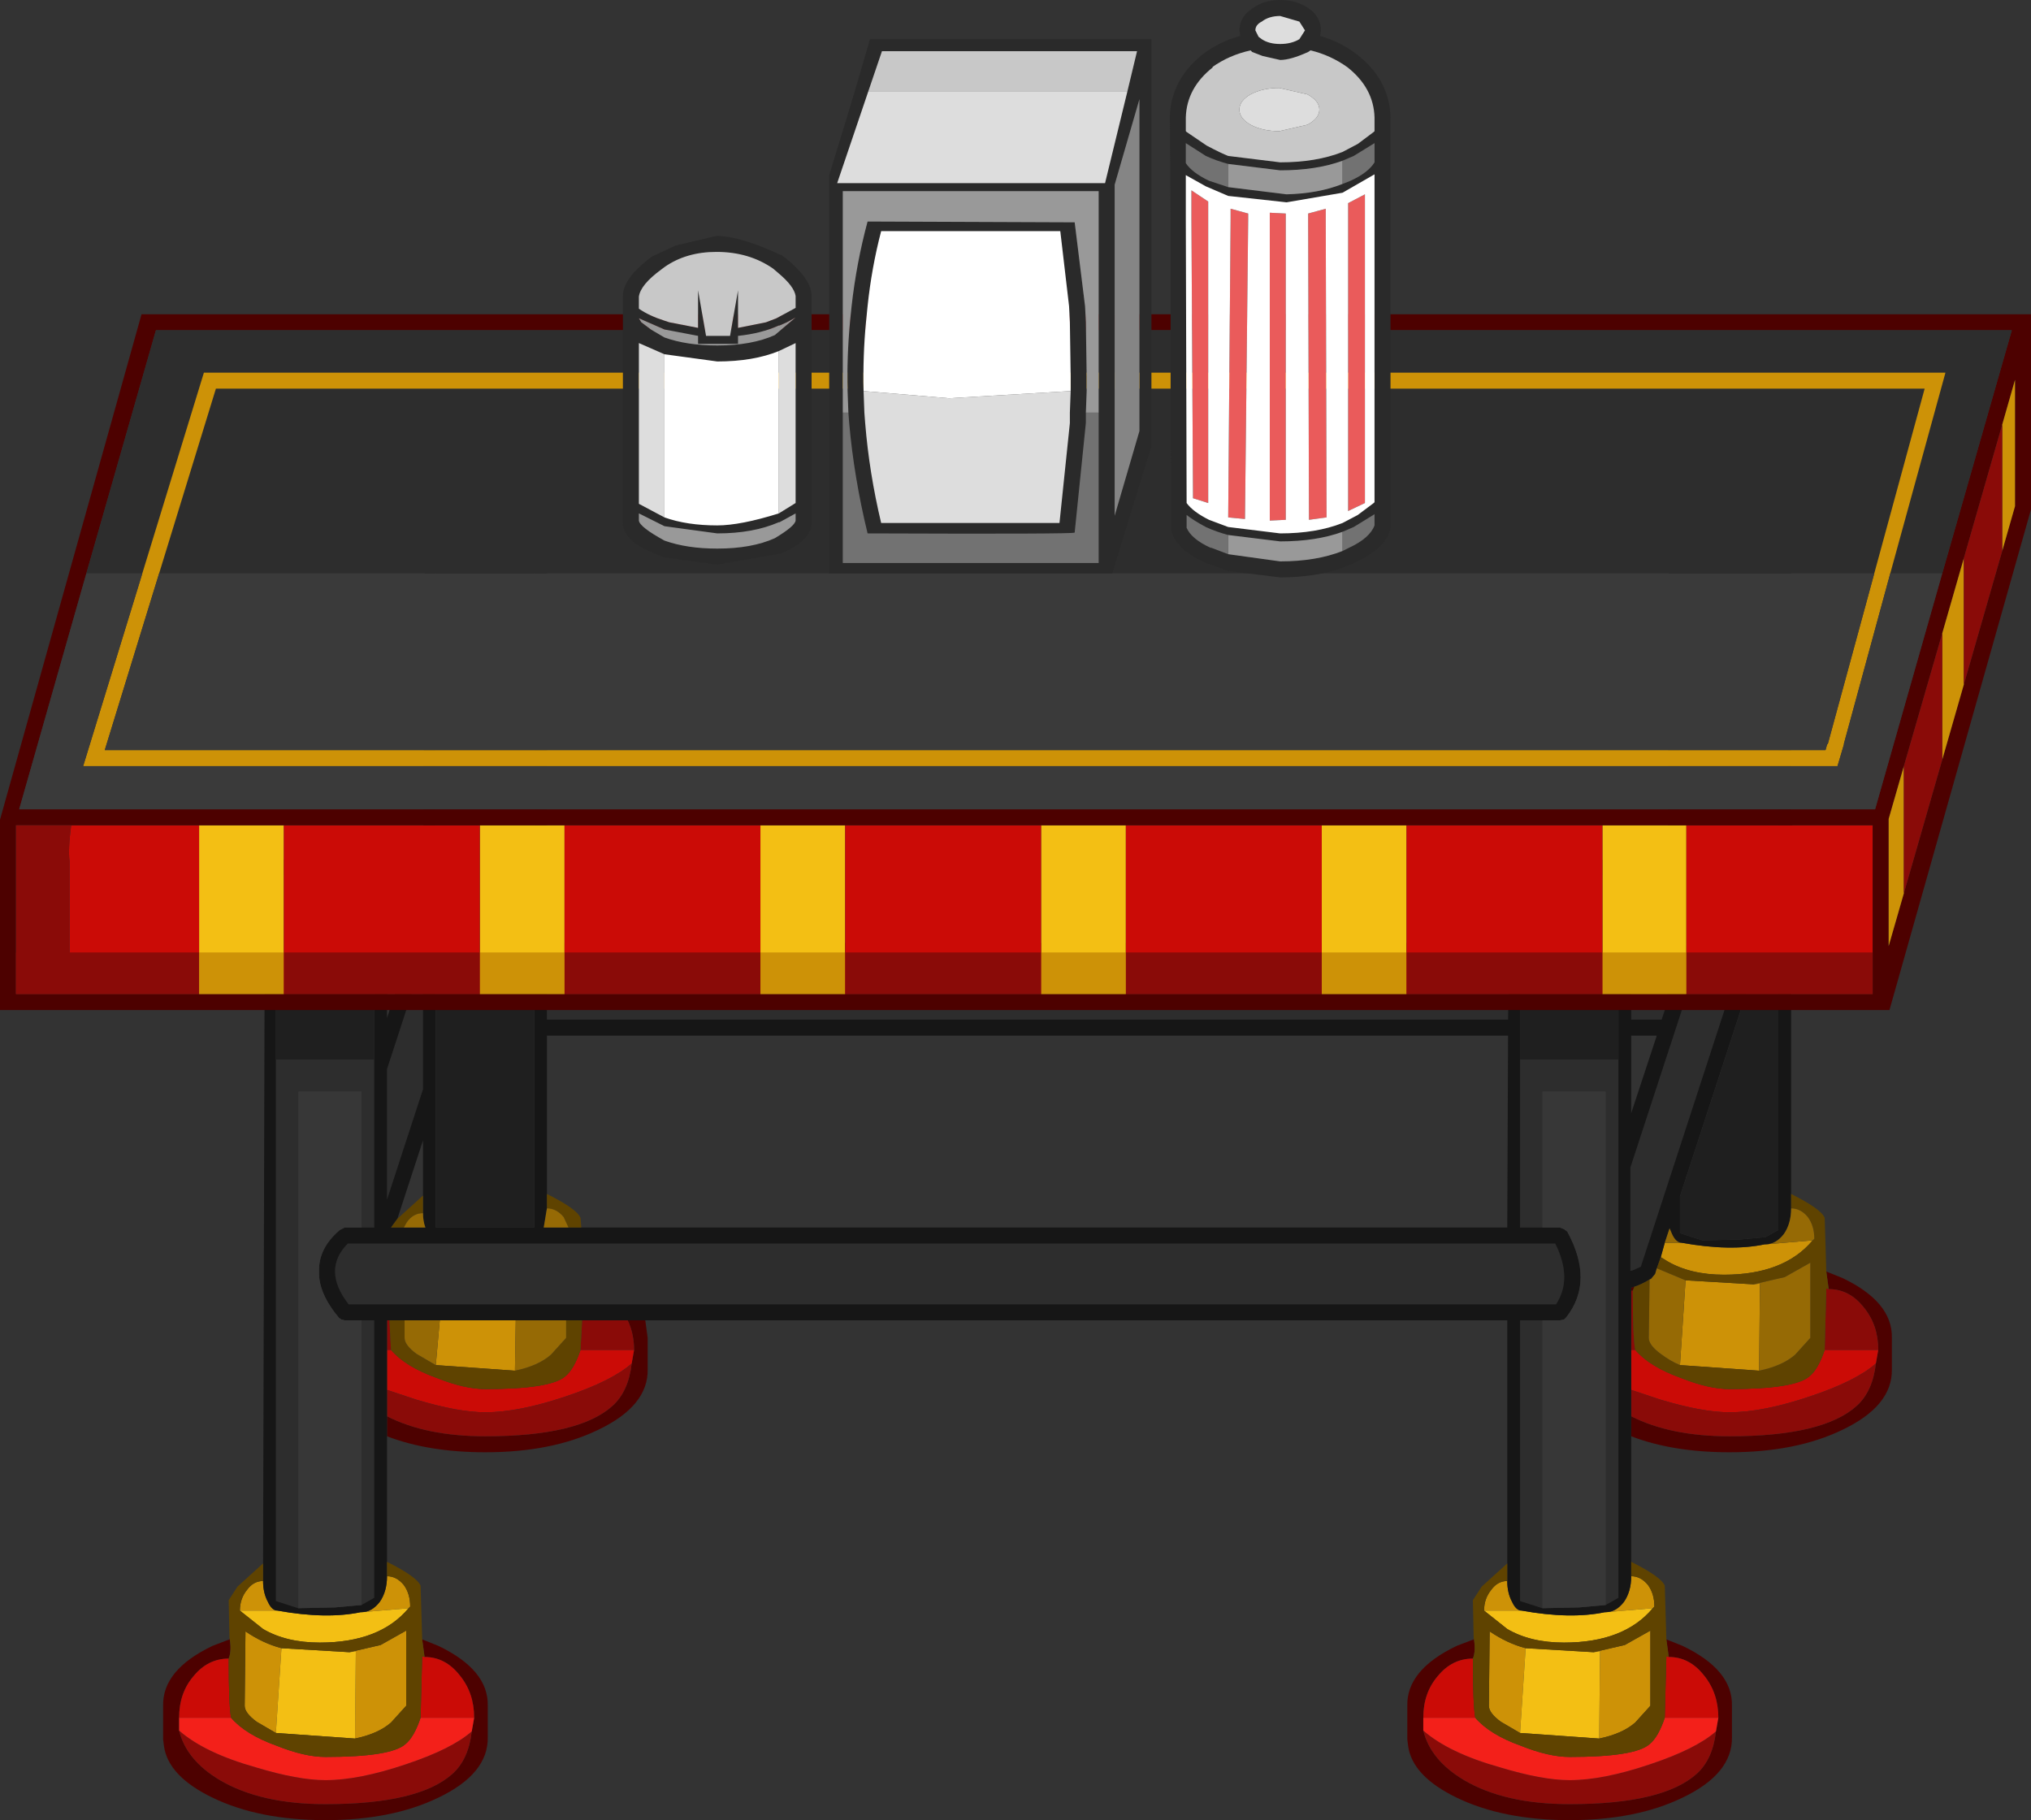<?xml version="1.0" encoding="UTF-8" standalone="no"?>
<svg xmlns:ffdec="https://www.free-decompiler.com/flash" xmlns:xlink="http://www.w3.org/1999/xlink" ffdec:objectType="shape" height="113.8px" width="127.0px" xmlns="http://www.w3.org/2000/svg">
  <rect width="100%" height="100%" fill="#333333" stroke="none"/>
  <g transform="matrix(1.0, 0.0, 0.0, 1.0, 0.0, 112.95)">
    <path d="M114.2 -33.45 L115.2 -33.05 Q118.35 -31.55 118.3 -29.3 L118.3 -27.35 Q118.35 -25.05 115.2 -23.55 112.3 -22.15 108.15 -22.15 104.6 -22.15 102.0 -23.15 L102.0 -24.4 Q104.45 -23.15 108.15 -23.15 114.0 -23.15 116.1 -25.05 117.1 -25.95 117.3 -27.7 L117.45 -28.55 Q117.45 -30.1 116.55 -31.2 115.65 -32.35 114.35 -32.35 L114.2 -33.45 M104.2 -10.45 L105.2 -10.05 Q108.35 -8.55 108.3 -6.3 L108.3 -4.35 Q108.35 -2.05 105.2 -0.55 102.3 0.85 98.15 0.85 94.0 0.85 91.1 -0.55 88.3 -1.9 88.05 -3.8 L88.0 -4.2 88.0 -6.3 Q87.95 -8.55 91.1 -10.05 L92.15 -10.45 92.15 -10.55 Q92.3 -9.75 92.1 -9.25 90.8 -9.25 89.9 -8.15 89.0 -7.1 89.0 -5.55 L89.0 -4.75 Q89.45 -2.9 91.55 -1.65 94.1 -0.15 98.15 -0.15 104.0 -0.15 106.1 -2.05 107.1 -2.95 107.3 -4.7 L107.45 -5.55 Q107.45 -7.1 106.55 -8.2 105.65 -9.35 104.35 -9.35 L104.2 -10.45 M40.35 -30.4 L40.5 -29.3 40.5 -27.35 Q40.55 -25.05 37.4 -23.55 34.5 -22.15 30.35 -22.15 26.8 -22.15 24.2 -23.15 L24.2 -24.4 Q26.65 -23.15 30.35 -23.15 36.2 -23.15 38.3 -25.05 39.3 -25.95 39.5 -27.7 L39.65 -28.55 Q39.65 -29.55 39.25 -30.4 L40.35 -30.4 M26.4 -10.45 L27.4 -10.05 Q30.55 -8.55 30.5 -6.3 L30.5 -4.35 Q30.55 -2.05 27.4 -0.55 24.5 0.85 20.35 0.85 16.2 0.85 13.3 -0.55 10.5 -1.9 10.25 -3.8 L10.2 -4.2 10.2 -6.3 Q10.15 -8.55 13.3 -10.05 L14.35 -10.45 14.35 -10.55 Q14.5 -9.75 14.3 -9.25 13.0 -9.25 12.1 -8.15 11.2 -7.1 11.2 -5.55 L11.2 -4.75 Q11.65 -2.9 13.75 -1.65 16.3 -0.15 20.35 -0.15 26.2 -0.15 28.3 -2.05 29.3 -2.95 29.5 -4.7 L29.65 -5.55 Q29.65 -7.1 28.75 -8.2 27.85 -9.35 26.55 -9.35 L26.4 -10.45 M102.2 -32.5 L102.1 -32.25 102.0 -32.25 102.0 -32.45 102.2 -32.5" fill="#4d0100" fill-rule="evenodd" stroke="none"/>
    <path d="M24.2 -28.55 L24.45 -28.55 Q25.35 -27.5 27.3 -26.8 29.05 -26.1 30.35 -26.1 34.45 -26.1 35.35 -26.9 35.9 -27.35 36.3 -28.55 L39.65 -28.55 39.5 -27.7 Q38.25 -26.6 35.4 -25.65 32.45 -24.65 30.35 -24.65 28.65 -24.65 26.0 -25.45 L24.2 -26.05 24.2 -28.55 M11.2 -5.55 Q11.2 -7.1 12.1 -8.15 13.0 -9.25 14.3 -9.25 14.3 -6.3 14.45 -5.55 L11.2 -5.55 M26.3 -5.55 L26.4 -9.4 26.55 -9.35 Q27.85 -9.35 28.75 -8.2 29.65 -7.1 29.65 -5.55 L26.3 -5.55 M102.25 -28.55 Q103.15 -27.5 105.1 -26.8 106.85 -26.1 108.15 -26.1 112.25 -26.1 113.15 -26.9 113.7 -27.35 114.1 -28.55 L117.45 -28.55 117.3 -27.7 Q116.05 -26.6 113.2 -25.65 110.25 -24.65 108.15 -24.65 106.45 -24.65 103.8 -25.45 L102.0 -26.05 102.0 -28.55 102.25 -28.55 M107.45 -5.55 L104.1 -5.55 104.2 -9.4 104.35 -9.35 Q105.65 -9.35 106.55 -8.2 107.45 -7.1 107.45 -5.55 M92.25 -5.55 L89.0 -5.55 Q89.0 -7.1 89.9 -8.15 90.8 -9.25 92.1 -9.25 92.1 -6.3 92.25 -5.55" fill="#cb0b06" fill-rule="evenodd" stroke="none"/>
    <path d="M16.45 -14.1 Q16.45 -13.35 16.75 -12.8 17.0 -12.25 17.35 -12.25 L15.0 -12.25 Q15.0 -13.0 15.45 -13.55 15.85 -14.1 16.45 -14.1 M22.6 -12.15 Q23.25 -12.15 23.75 -12.8 24.2 -13.45 24.2 -14.4 24.8 -14.4 25.25 -13.85 25.65 -13.3 25.65 -12.5 L25.55 -12.4 22.6 -12.15 M27.5 -30.4 L32.25 -30.4 32.2 -27.25 27.25 -27.6 27.5 -30.4 M17.25 -4.6 L16.05 -5.3 Q15.3 -5.85 15.3 -6.3 L15.35 -10.95 Q16.45 -10.2 17.6 -9.9 L17.25 -4.6 M21.85 -9.65 L23.8 -10.1 25.4 -11.0 25.4 -6.3 24.45 -5.25 Q23.65 -4.55 22.2 -4.25 L22.25 -9.7 21.85 -9.65 M113.35 -35.4 Q111.55 -33.25 107.8 -33.25 105.7 -33.25 104.25 -34.1 L103.85 -34.35 104.1 -35.25 105.15 -35.25 Q108.2 -34.7 110.35 -35.15 L110.4 -35.15 113.35 -35.4 M105.4 -32.9 L109.65 -32.65 110.05 -32.7 110.0 -27.25 105.05 -27.6 105.4 -32.9 M94.25 -14.1 Q94.25 -13.35 94.55 -12.8 94.8 -12.25 95.15 -12.25 L92.8 -12.25 Q92.8 -13.0 93.25 -13.55 93.65 -14.1 94.25 -14.1 M100.4 -12.15 Q101.05 -12.15 101.55 -12.8 102.0 -13.45 102.0 -14.4 102.6 -14.4 103.05 -13.85 103.45 -13.3 103.45 -12.5 L103.35 -12.4 100.4 -12.15 M100.0 -4.25 L100.05 -9.7 99.65 -9.65 101.6 -10.1 103.2 -11.0 103.2 -6.3 102.25 -5.25 Q101.45 -4.55 100.0 -4.25 M95.4 -9.9 L95.05 -4.6 93.85 -5.3 Q93.1 -5.85 93.1 -6.3 L93.15 -10.95 Q94.25 -10.2 95.4 -9.9" fill="#cd9207" fill-rule="evenodd" stroke="none"/>
    <path d="M24.2 -28.55 L24.2 -30.4 24.35 -30.4 24.45 -28.55 24.2 -28.55 M36.4 -30.4 L39.25 -30.4 Q39.65 -29.55 39.65 -28.55 L36.3 -28.55 36.4 -30.4 M24.2 -26.05 L26.0 -25.45 Q28.65 -24.65 30.35 -24.65 32.45 -24.65 35.4 -25.65 38.25 -26.6 39.5 -27.7 39.3 -25.95 38.3 -25.05 36.2 -23.15 30.35 -23.15 26.65 -23.15 24.2 -24.4 L24.2 -26.05 M29.5 -4.7 Q29.3 -2.95 28.3 -2.05 26.2 -0.15 20.35 -0.15 16.3 -0.15 13.75 -1.65 11.65 -2.9 11.2 -4.75 12.8 -3.35 16.0 -2.45 18.65 -1.65 20.35 -1.65 22.45 -1.65 25.4 -2.65 28.25 -3.6 29.5 -4.7 M102.1 -32.25 Q102.1 -29.3 102.25 -28.55 L102.0 -28.55 102.0 -32.25 102.1 -32.25 M114.1 -28.55 L114.2 -32.4 114.35 -32.35 Q115.65 -32.35 116.55 -31.2 117.45 -30.1 117.45 -28.55 L114.1 -28.55 M102.0 -26.05 L103.8 -25.45 Q106.45 -24.65 108.15 -24.65 110.25 -24.65 113.2 -25.65 116.05 -26.6 117.3 -27.7 117.1 -25.95 116.1 -25.05 114.0 -23.15 108.15 -23.15 104.45 -23.15 102.0 -24.4 L102.0 -26.05 M89.0 -4.75 Q90.6 -3.35 93.8 -2.45 96.45 -1.65 98.15 -1.65 100.25 -1.65 103.2 -2.65 106.05 -3.6 107.3 -4.7 107.1 -2.95 106.1 -2.05 104.0 -0.15 98.15 -0.15 94.1 -0.15 91.55 -1.65 89.45 -2.9 89.0 -4.75" fill="#8a0b08" fill-rule="evenodd" stroke="none"/>
    <path d="M11.2 -5.55 L14.45 -5.55 Q15.35 -4.5 17.3 -3.8 19.05 -3.1 20.35 -3.1 24.45 -3.1 25.35 -3.9 25.9 -4.35 26.3 -5.55 L29.65 -5.55 29.5 -4.7 Q28.25 -3.6 25.4 -2.65 22.45 -1.65 20.35 -1.65 18.65 -1.65 16.0 -2.45 12.8 -3.35 11.2 -4.75 L11.2 -5.55 M89.0 -4.75 L89.0 -5.55 92.25 -5.55 Q93.15 -4.5 95.1 -3.8 96.85 -3.1 98.15 -3.1 102.25 -3.1 103.15 -3.9 103.7 -4.35 104.1 -5.55 L107.45 -5.55 107.3 -4.7 Q106.05 -3.6 103.2 -2.65 100.25 -1.65 98.15 -1.65 96.45 -1.65 93.8 -2.45 90.6 -3.35 89.0 -4.75" fill="#f3201a" fill-rule="evenodd" stroke="none"/>
    <path d="M17.35 -12.25 Q20.4 -11.7 22.55 -12.15 L22.6 -12.15 25.55 -12.4 Q23.75 -10.25 20.0 -10.25 17.9 -10.25 16.45 -11.1 L15.0 -12.25 17.35 -12.25 M17.25 -4.6 L17.6 -9.9 21.85 -9.65 22.25 -9.7 22.2 -4.25 17.25 -4.6 M92.8 -12.25 L95.15 -12.25 Q98.2 -11.7 100.35 -12.15 L100.4 -12.15 103.35 -12.4 Q101.55 -10.25 97.8 -10.25 95.7 -10.25 94.25 -11.1 L92.8 -12.25 M99.65 -9.65 L100.05 -9.7 100.0 -4.25 95.05 -4.6 95.4 -9.9 99.65 -9.65" fill="#f3bf14" fill-rule="evenodd" stroke="none"/>
    <path d="M17.25 -46.7 L23.4 -46.7 23.4 -36.2 22.6 -36.2 22.6 -44.7 18.65 -44.7 18.65 -12.4 17.25 -12.85 17.25 -46.7 M22.6 -30.4 L23.4 -30.4 23.4 -13.05 22.6 -12.6 22.6 -30.4 M24.2 -37.95 L24.2 -46.1 26.45 -53.0 26.45 -44.85 24.2 -37.95 M21.75 -35.2 L97.25 -35.2 Q98.35 -33.0 97.3 -31.4 L21.8 -31.4 Q20.95 -32.5 20.95 -33.45 20.95 -34.4 21.75 -35.2 M34.2 -49.2 L34.2 -53.0 94.35 -53.0 94.3 -49.2 34.2 -49.2 M108.75 -60.9 L111.2 -60.9 111.45 -60.9 102.6 -33.75 102.15 -33.55 102.0 -33.5 101.95 -33.5 101.95 -39.95 108.75 -60.75 108.75 -60.9 M95.05 -46.7 L101.2 -46.7 101.2 -13.05 100.4 -12.6 100.4 -44.7 96.45 -44.7 96.45 -36.2 95.05 -36.2 95.05 -46.7 M96.45 -12.4 L95.05 -12.85 95.05 -30.4 96.45 -30.4 96.45 -12.4 M104.25 -53.0 L104.25 -50.25 103.9 -49.2 102.0 -49.2 102.0 -53.0 104.25 -53.0" fill="#2d2d2d" fill-rule="evenodd" stroke="none"/>
    <path d="M16.45 -15.2 L16.55 -53.45 Q16.6 -59.05 16.85 -59.2 L23.8 -59.2 24.2 -58.7 24.2 -49.3 26.45 -56.25 26.55 -76.45 Q26.6 -82.05 26.85 -82.2 L33.8 -82.2 34.2 -81.7 34.2 -54.0 94.35 -54.0 Q94.4 -59.05 94.65 -59.2 L101.6 -59.2 102.0 -58.7 102.0 -54.0 104.25 -54.0 104.35 -76.45 Q104.4 -82.05 104.65 -82.2 L111.6 -82.2 112.0 -81.7 112.0 -61.4 112.1 -61.35 112.4 -61.1 112.45 -60.75 112.0 -59.45 112.0 -38.3 112.0 -37.4 Q112.0 -36.45 111.55 -35.8 111.05 -35.15 110.4 -35.15 L110.35 -35.15 Q108.2 -34.7 105.15 -35.25 104.8 -35.25 104.55 -35.8 L104.4 -36.15 104.1 -35.25 103.85 -34.35 103.6 -33.65 103.5 -33.3 103.25 -33.0 103.15 -32.95 Q102.65 -32.65 102.2 -32.5 L102.0 -32.45 102.0 -32.25 102.0 -28.55 102.0 -26.05 102.0 -24.4 102.0 -23.15 102.0 -15.3 102.0 -14.4 Q102.0 -13.45 101.55 -12.8 101.05 -12.15 100.4 -12.15 L100.35 -12.15 Q98.2 -11.7 95.15 -12.25 94.8 -12.25 94.55 -12.8 94.25 -13.35 94.25 -14.1 L94.25 -15.2 94.25 -30.4 40.35 -30.4 39.25 -30.4 36.4 -30.4 35.4 -30.4 32.25 -30.4 27.5 -30.4 25.3 -30.4 24.35 -30.4 24.2 -30.4 24.2 -28.55 24.2 -26.05 24.2 -24.4 24.2 -23.15 24.2 -15.3 24.2 -14.4 Q24.2 -13.45 23.75 -12.8 23.25 -12.15 22.6 -12.15 L22.55 -12.15 Q20.4 -11.7 17.35 -12.25 17.0 -12.25 16.75 -12.8 16.45 -13.35 16.45 -14.1 L16.45 -15.2 M27.25 -81.2 L27.25 -36.2 33.4 -36.2 33.4 -81.2 27.25 -81.2 M23.4 -46.7 L23.4 -58.2 17.25 -58.2 17.25 -46.7 17.25 -12.85 18.65 -12.4 20.95 -12.45 22.6 -12.6 23.4 -13.05 23.4 -30.4 22.6 -30.4 21.55 -30.4 21.35 -30.45 21.2 -30.55 Q19.9 -32.1 19.95 -33.45 19.9 -34.9 21.25 -36.05 L21.55 -36.2 22.6 -36.2 23.4 -36.2 23.4 -46.7 M36.35 -36.2 L94.25 -36.2 94.3 -48.2 34.2 -48.2 34.2 -38.3 34.2 -37.4 34.0 -36.2 35.55 -36.2 36.35 -36.2 M24.2 -37.95 L26.45 -44.85 26.45 -53.0 24.2 -46.1 24.2 -37.95 M26.45 -38.2 L26.45 -41.65 24.85 -36.75 24.45 -36.2 25.25 -36.2 26.6 -36.2 Q26.45 -36.6 26.45 -37.1 L26.45 -38.2 M21.75 -35.2 Q20.95 -34.4 20.95 -33.45 20.95 -32.5 21.8 -31.4 L97.3 -31.4 Q98.35 -33.0 97.25 -35.2 L21.75 -35.2 M34.2 -49.2 L94.3 -49.2 94.35 -53.0 34.2 -53.0 34.2 -49.2 M111.2 -60.9 L111.2 -81.2 105.05 -81.2 105.05 -52.7 107.8 -61.05 108.05 -61.35 108.4 -61.35 108.7 -61.1 108.75 -60.9 108.75 -60.75 101.95 -39.95 101.95 -33.5 102.0 -33.5 102.15 -33.55 102.6 -33.75 111.45 -60.9 111.2 -60.9 M101.2 -46.7 L101.2 -58.2 95.05 -58.2 95.05 -46.7 95.05 -36.2 96.45 -36.2 97.55 -36.2 97.8 -36.1 98.0 -35.95 Q99.7 -32.85 97.95 -30.6 L97.8 -30.45 97.55 -30.4 96.45 -30.4 95.05 -30.4 95.05 -12.85 96.45 -12.4 98.75 -12.45 100.4 -12.6 101.2 -13.05 101.2 -46.7 M104.25 -53.0 L102.0 -53.0 102.0 -49.2 103.9 -49.2 104.25 -50.25 104.25 -53.0 M103.6 -48.2 L102.0 -48.2 102.0 -43.35 103.6 -48.2 M108.75 -35.45 L110.4 -35.6 111.2 -36.05 111.2 -57.0 105.05 -38.15 105.05 -35.85 106.45 -35.4 108.75 -35.45" fill="#161616" fill-rule="evenodd" stroke="none"/>
    <path d="M17.25 -46.7 L17.25 -58.2 23.4 -58.2 23.4 -46.7 17.25 -46.7 M27.25 -81.2 L33.4 -81.2 33.4 -36.2 27.25 -36.2 27.25 -81.2 M108.75 -60.9 L108.7 -61.1 108.4 -61.35 108.05 -61.35 107.8 -61.05 105.05 -52.7 105.05 -81.2 111.2 -81.2 111.2 -60.9 108.75 -60.9 M95.05 -46.7 L95.05 -58.2 101.2 -58.2 101.2 -46.7 95.05 -46.7 M108.75 -35.45 L106.45 -35.4 105.05 -35.85 105.05 -38.15 111.2 -57.0 111.2 -36.05 110.4 -35.6 108.75 -35.45" fill="#1f1f1f" fill-rule="evenodd" stroke="none"/>
    <path d="M112.0 -38.3 Q113.9 -37.35 114.1 -36.8 L114.2 -33.45 114.35 -32.35 114.2 -32.4 114.1 -28.55 Q113.7 -27.35 113.15 -26.9 112.25 -26.1 108.15 -26.1 106.85 -26.1 105.1 -26.8 103.15 -27.5 102.25 -28.55 102.1 -29.3 102.1 -32.25 L102.2 -32.5 Q102.65 -32.65 103.15 -32.95 L103.1 -29.3 Q103.1 -28.85 103.85 -28.3 104.45 -27.85 105.05 -27.6 L110.0 -27.25 Q111.45 -27.55 112.25 -28.25 L113.2 -29.3 113.2 -34.0 111.6 -33.1 109.65 -32.65 105.4 -32.9 103.6 -33.65 103.85 -34.35 104.25 -34.1 Q105.7 -33.25 107.8 -33.25 111.55 -33.25 113.35 -35.4 L113.45 -35.5 Q113.45 -36.3 113.05 -36.85 112.6 -37.4 112.0 -37.4 L112.0 -38.3 M102.0 -15.3 Q103.9 -14.35 104.1 -13.8 L104.2 -10.45 104.35 -9.35 104.2 -9.4 104.1 -5.55 Q103.7 -4.35 103.15 -3.9 102.25 -3.1 98.15 -3.1 96.85 -3.1 95.1 -3.8 93.15 -4.5 92.25 -5.55 92.1 -6.3 92.1 -9.25 92.3 -9.75 92.15 -10.55 L92.1 -12.9 92.65 -13.75 94.25 -15.2 94.25 -14.1 Q93.65 -14.1 93.25 -13.55 92.8 -13.0 92.8 -12.25 L94.25 -11.1 Q95.7 -10.25 97.8 -10.25 101.55 -10.25 103.35 -12.4 L103.45 -12.5 Q103.45 -13.3 103.05 -13.85 102.6 -14.4 102.0 -14.4 L102.0 -15.3 M24.2 -15.3 Q26.1 -14.35 26.3 -13.8 L26.4 -10.45 26.55 -9.35 26.4 -9.4 26.3 -5.55 Q25.9 -4.35 25.35 -3.9 24.45 -3.1 20.35 -3.1 19.05 -3.1 17.3 -3.8 15.35 -4.5 14.45 -5.55 14.3 -6.3 14.3 -9.25 14.5 -9.75 14.35 -10.55 L14.3 -12.9 14.85 -13.75 16.45 -15.2 16.45 -14.1 Q15.85 -14.1 15.45 -13.55 15.0 -13.0 15.0 -12.25 L16.45 -11.1 Q17.9 -10.25 20.0 -10.25 23.75 -10.25 25.55 -12.4 L25.65 -12.5 Q25.65 -13.3 25.25 -13.85 24.8 -14.4 24.2 -14.4 L24.2 -15.3 M34.2 -38.3 Q36.1 -37.35 36.3 -36.8 L36.35 -36.2 35.55 -36.2 35.25 -36.85 Q34.8 -37.4 34.2 -37.4 L34.2 -38.3 M24.85 -36.75 L26.45 -38.2 26.45 -37.1 Q25.85 -37.1 25.45 -36.55 L25.25 -36.2 24.45 -36.2 24.85 -36.75 M24.35 -30.4 L25.3 -30.4 25.3 -29.3 Q25.3 -28.85 26.05 -28.3 L27.25 -27.6 32.2 -27.25 Q33.65 -27.55 34.45 -28.25 L35.4 -29.3 35.4 -30.4 36.4 -30.4 36.3 -28.55 Q35.9 -27.35 35.35 -26.9 34.45 -26.1 30.35 -26.1 29.05 -26.1 27.3 -26.8 25.35 -27.5 24.45 -28.55 L24.35 -30.4 M17.6 -9.9 Q16.45 -10.2 15.35 -10.95 L15.3 -6.3 Q15.3 -5.85 16.05 -5.3 L17.25 -4.6 22.2 -4.25 Q23.65 -4.55 24.45 -5.25 L25.4 -6.3 25.4 -11.0 23.8 -10.1 21.85 -9.65 17.6 -9.9 M100.0 -4.25 Q101.45 -4.55 102.25 -5.25 L103.2 -6.3 103.2 -11.0 101.6 -10.1 99.65 -9.65 95.4 -9.9 Q94.25 -10.2 93.15 -10.95 L93.1 -6.3 Q93.1 -5.85 93.85 -5.3 L95.05 -4.6 100.0 -4.25" fill="#5f4300" fill-rule="evenodd" stroke="none"/>
    <path d="M35.55 -36.2 L34.0 -36.2 34.2 -37.4 Q34.8 -37.4 35.25 -36.85 L35.55 -36.2 M26.45 -37.1 Q26.45 -36.6 26.6 -36.2 L25.25 -36.2 25.45 -36.55 Q25.85 -37.1 26.45 -37.1 M25.3 -30.4 L27.5 -30.4 27.25 -27.6 26.05 -28.3 Q25.3 -28.85 25.3 -29.3 L25.3 -30.4 M32.25 -30.4 L35.4 -30.4 35.4 -29.3 34.45 -28.25 Q33.65 -27.55 32.2 -27.25 L32.25 -30.4 M112.0 -37.4 Q112.6 -37.4 113.05 -36.85 113.45 -36.3 113.45 -35.5 L113.35 -35.4 110.4 -35.15 Q111.05 -35.15 111.55 -35.8 112.0 -36.45 112.0 -37.4 M103.6 -33.65 L105.4 -32.9 105.05 -27.6 Q104.45 -27.85 103.85 -28.3 103.1 -28.85 103.1 -29.3 L103.15 -32.95 103.25 -33.0 103.5 -33.3 103.6 -33.65 M109.65 -32.65 L111.6 -33.1 113.2 -34.0 113.2 -29.3 112.25 -28.25 Q111.45 -27.55 110.0 -27.25 L110.05 -32.7 109.65 -32.65 M105.15 -35.25 L104.1 -35.25 104.4 -36.15 104.55 -35.8 Q104.8 -35.25 105.15 -35.25" fill="#966a05" fill-rule="evenodd" stroke="none"/>
    <path d="M22.6 -36.2 L21.55 -36.2 21.25 -36.05 Q19.9 -34.9 19.95 -33.45 19.9 -32.1 21.2 -30.55 L21.35 -30.45 21.55 -30.4 22.6 -30.4 22.6 -12.6 20.95 -12.45 18.65 -12.4 18.65 -44.7 22.6 -44.7 22.6 -36.2 M100.4 -12.6 L98.75 -12.45 96.45 -12.4 96.45 -30.4 97.55 -30.4 97.8 -30.45 97.95 -30.6 Q99.7 -32.85 98.0 -35.95 L97.8 -36.1 97.55 -36.2 96.45 -36.2 96.45 -44.7 100.4 -44.7 100.4 -12.6" fill="#373737" fill-rule="evenodd" stroke="none"/>
    <path d="M47.55 -50.8 L47.55 -61.35 52.85 -61.35 52.85 -50.8 47.55 -50.8 M35.3 -61.35 L35.3 -50.8 30.0 -50.8 30.0 -61.35 35.3 -61.35 M70.4 -61.35 L70.4 -50.8 65.1 -50.8 65.1 -61.35 70.4 -61.35 M82.65 -50.8 L82.65 -61.35 87.95 -61.35 87.95 -50.8 82.65 -50.8 M12.45 -61.35 L17.75 -61.35 17.75 -50.8 12.45 -50.8 12.45 -61.35 M100.2 -50.8 L100.2 -61.35 105.45 -61.35 105.45 -50.8 100.2 -50.8" fill="#f3bf14" fill-rule="evenodd" stroke="none"/>
    <path d="M47.55 -61.35 L47.55 -50.8 35.3 -50.8 35.3 -61.35 47.55 -61.35 M52.85 -50.8 L52.85 -61.35 65.1 -61.35 65.1 -50.8 52.85 -50.8 M70.4 -50.8 L70.4 -61.35 82.65 -61.35 82.65 -50.8 70.4 -50.8 M4.45 -61.35 L12.45 -61.35 12.45 -50.8 4.4 -50.8 4.35 -51.75 4.35 -59.1 Q4.25 -59.85 4.45 -61.35 M17.75 -61.35 L30.0 -61.35 30.0 -50.8 17.75 -50.8 17.75 -61.35 M87.95 -50.8 L87.95 -61.35 100.2 -61.35 100.2 -50.8 87.95 -50.8 M105.45 -50.8 L105.45 -61.35 117.1 -61.35 117.1 -50.8 105.45 -50.8" fill="#cb0b06" fill-rule="evenodd" stroke="none"/>
    <path d="M47.55 -50.8 L52.85 -50.8 65.1 -50.8 70.4 -50.8 82.65 -50.8 87.95 -50.8 100.2 -50.8 105.45 -50.8 117.1 -50.8 117.1 -61.35 105.45 -61.35 100.2 -61.35 87.95 -61.35 82.65 -61.35 70.4 -61.35 65.1 -61.35 52.85 -61.35 47.55 -61.35 35.3 -61.35 30.0 -61.35 17.75 -61.35 12.45 -61.35 4.45 -61.35 1.0 -61.35 1.0 -50.8 4.4 -50.8 12.45 -50.8 17.75 -50.8 30.0 -50.8 35.3 -50.8 47.55 -50.8 M121.45 -77.1 L125.8 -92.3 9.75 -92.3 5.4 -77.1 1.2 -62.35 117.25 -62.35 121.45 -77.1 M0.0 -49.8 L0.0 -61.7 8.85 -93.3 127.0 -93.3 127.0 -81.1 118.15 -49.8 0.0 -49.8 M125.2 -78.5 L126.0 -81.3 126.0 -84.3 126.1 -84.6 126.0 -84.3 126.0 -89.2 125.2 -86.4 122.8 -78.05 121.45 -73.35 119.05 -65.05 118.1 -61.75 118.1 -53.8 119.05 -57.1 121.45 -65.45 122.8 -70.15 125.2 -78.5" fill="#4d0100" fill-rule="evenodd" stroke="none"/>
    <path d="M9.95 -77.1 L13.5 -88.65 120.35 -88.65 117.2 -77.1 9.95 -77.1 M5.4 -77.1 L9.75 -92.3 125.8 -92.3 121.45 -77.1 118.2 -77.1 121.65 -89.65 12.75 -89.65 8.9 -77.1 5.4 -77.1" fill="#2d2d2d" fill-rule="evenodd" stroke="none"/>
    <path d="M117.2 -77.1 L120.35 -88.65 13.5 -88.65 9.95 -77.1 6.55 -66.05 114.15 -66.05 114.25 -66.4 114.3 -66.45 117.2 -77.1 M8.9 -77.1 L12.75 -89.65 121.65 -89.65 118.2 -77.1 115.3 -66.45 115.3 -66.4 114.9 -65.05 5.2 -65.05 8.9 -77.1 M125.2 -86.4 L126.0 -89.2 126.0 -84.3 126.1 -84.6 126.0 -84.3 126.0 -81.3 125.2 -78.5 125.2 -86.4 M122.8 -70.15 L121.45 -65.45 121.45 -73.35 122.8 -78.05 122.8 -70.15 M119.05 -57.1 L118.1 -53.8 118.1 -61.75 119.05 -65.05 119.05 -57.1" fill="#cd9207" fill-rule="evenodd" stroke="none"/>
    <path d="M9.95 -77.1 L117.2 -77.1 114.3 -66.45 114.25 -66.4 114.15 -66.05 6.55 -66.05 9.95 -77.1 M5.4 -77.1 L8.9 -77.1 5.2 -65.05 114.9 -65.05 115.3 -66.4 115.3 -66.45 118.2 -77.1 121.45 -77.1 117.25 -62.35 1.2 -62.35 5.4 -77.1" fill="#3a3a3a" fill-rule="evenodd" stroke="none"/>
    <path d="M4.4 -50.8 L1.0 -50.8 1.0 -61.35 4.45 -61.35 Q4.25 -59.85 4.35 -59.1 L4.35 -51.75 4.4 -50.8 M125.2 -78.5 L122.8 -70.15 122.8 -78.05 125.2 -86.4 125.2 -78.5 M121.45 -65.45 L119.05 -57.1 119.05 -65.05 121.45 -73.35 121.45 -65.45" fill="#8a0b08" fill-rule="evenodd" stroke="none"/>
    <path d="M47.55 -50.8 L47.55 -53.4 52.85 -53.4 52.85 -50.8 47.55 -50.8 M35.3 -53.4 L35.3 -50.8 30.0 -50.8 30.0 -53.4 35.3 -53.4 M65.1 -53.4 L70.4 -53.4 70.4 -50.8 65.1 -50.8 65.1 -53.4 M82.65 -53.4 L87.95 -53.4 87.95 -50.8 82.65 -50.8 82.65 -53.4 M100.2 -53.4 L105.45 -53.4 105.45 -50.8 100.2 -50.8 100.2 -53.4 M12.45 -53.4 L17.75 -53.4 17.75 -50.8 12.45 -50.8 12.45 -53.4" fill="#cd9207" fill-rule="evenodd" stroke="none"/>
    <path d="M47.55 -53.4 L47.55 -50.8 35.3 -50.8 35.3 -53.4 47.55 -53.4 M52.85 -50.8 L52.85 -53.4 65.1 -53.4 65.1 -50.8 52.85 -50.8 M70.4 -53.4 L82.65 -53.4 82.65 -50.8 70.4 -50.8 70.4 -53.4 M87.95 -53.4 L100.2 -53.4 100.2 -50.8 87.95 -50.8 87.95 -53.4 M105.45 -53.4 L117.1 -53.4 117.1 -50.8 105.45 -50.8 105.45 -53.4 M12.45 -50.8 L1.0 -50.8 1.0 -53.4 12.45 -53.4 12.45 -50.8 M17.75 -53.4 L30.0 -53.4 30.0 -50.8 17.75 -50.8 17.75 -53.4" fill="#8a0b08" fill-rule="evenodd" stroke="none"/>
    <path d="M85.95 -105.6 Q85.9 -107.45 84.25 -108.75 83.2 -109.5 81.95 -109.8 L81.8 -109.7 Q80.7 -109.2 80.05 -109.2 L78.95 -109.45 78.3 -109.7 78.2 -109.8 Q76.85 -109.5 75.8 -108.75 L75.85 -108.75 Q74.2 -107.45 74.15 -105.6 L74.15 -104.75 74.2 -104.7 75.45 -103.85 Q76.4 -103.35 76.8 -103.2 L80.05 -102.8 Q82.3 -102.8 83.95 -103.45 L84.9 -103.95 85.9 -104.7 85.95 -104.75 85.95 -105.6 M81.25 -110.5 L81.6 -111.05 81.25 -111.6 80.05 -111.95 Q79.35 -111.95 78.9 -111.6 78.5 -111.4 78.5 -111.05 L78.7 -110.65 78.9 -110.5 Q79.35 -110.2 80.05 -110.2 80.75 -110.2 81.25 -110.5 M73.2 -99.25 L73.15 -105.6 Q73.2 -107.95 75.2 -109.55 76.25 -110.35 77.55 -110.7 L77.5 -111.05 Q77.5 -111.9 78.35 -112.45 79.05 -112.95 80.05 -112.95 81.05 -112.95 81.8 -112.45 82.6 -111.9 82.6 -111.05 L82.55 -110.7 Q83.8 -110.35 84.85 -109.55 86.9 -107.95 86.95 -105.6 L86.95 -99.25 85.95 -99.25 86.95 -99.25 86.95 -79.9 Q86.65 -78.65 84.75 -77.8 L84.8 -77.8 83.95 -77.45 Q82.25 -76.85 80.05 -76.85 L76.8 -77.25 75.3 -77.8 Q73.55 -78.6 73.25 -79.75 L73.25 -82.7 73.2 -86.5 73.2 -87.7 73.2 -89.2 73.2 -92.8 73.2 -93.8 73.2 -99.25 74.15 -99.25 73.2 -99.25 M85.95 -99.25 L85.95 -102.05 83.95 -100.9 80.45 -100.3 76.8 -100.7 75.4 -101.3 74.15 -102.0 74.15 -99.25 74.2 -81.5 Q74.6 -80.95 75.6 -80.45 L76.8 -80.0 80.05 -79.6 Q82.3 -79.6 83.95 -80.25 L84.9 -80.75 85.9 -81.5 85.95 -81.55 85.95 -99.25 M83.95 -101.45 L84.45 -101.65 Q85.55 -102.15 85.95 -102.8 L85.95 -104.0 84.65 -103.2 83.95 -102.9 Q82.3 -102.3 80.05 -102.3 L76.8 -102.7 Q76.05 -102.9 75.4 -103.2 L74.15 -104.0 74.15 -102.75 Q74.55 -102.15 75.6 -101.65 L76.8 -101.25 80.45 -100.8 Q82.45 -100.85 83.95 -101.45 M52.7 -99.25 L51.85 -99.25 52.7 -99.25 52.7 -87.15 52.7 -77.75 68.7 -77.75 68.7 -87.15 68.7 -99.25 68.7 -101.0 52.7 -101.0 52.7 -99.25 M69.7 -99.25 L68.7 -99.25 69.7 -99.25 69.7 -80.7 71.25 -86.0 71.25 -99.25 71.25 -106.75 69.7 -101.4 69.7 -99.25 M72.0 -99.25 L71.25 -99.25 72.0 -99.25 72.0 -85.05 69.55 -77.1 51.85 -77.1 51.85 -99.25 51.85 -102.0 53.0 -105.75 53.45 -107.25 54.4 -110.5 72.0 -110.5 72.0 -99.25 M54.3 -107.25 L52.35 -101.5 69.1 -101.5 70.5 -107.25 71.1 -109.75 55.15 -109.75 54.3 -107.25 M53.05 -87.15 L53.0 -88.5 Q52.95 -90.65 53.15 -92.8 L53.25 -93.8 Q53.55 -96.5 54.25 -99.1 L67.2 -99.05 67.85 -93.8 67.9 -92.8 67.95 -89.4 67.95 -88.55 67.95 -88.5 67.9 -87.15 67.9 -86.5 67.2 -79.65 Q67.15 -79.55 54.25 -79.6 53.4 -83.1 53.1 -86.5 L53.05 -87.15 M66.95 -88.5 L66.95 -88.65 66.95 -89.4 66.9 -92.8 66.85 -93.8 66.3 -98.5 55.1 -98.5 Q54.5 -96.2 54.25 -93.8 L54.15 -92.8 Q53.95 -90.7 54.0 -88.5 L54.05 -87.15 54.1 -86.5 Q54.35 -83.4 55.1 -80.25 L66.25 -80.25 66.9 -86.5 66.9 -87.15 66.95 -88.5 M76.8 -79.5 Q76.05 -79.7 75.4 -80.0 74.65 -80.4 74.2 -80.75 L74.2 -79.95 Q74.5 -79.25 75.7 -78.7 L75.75 -78.7 76.8 -78.3 80.05 -77.85 Q82.3 -77.85 83.95 -78.5 L84.35 -78.7 Q85.65 -79.3 85.95 -80.1 L85.95 -80.8 84.65 -80.0 83.95 -79.7 Q82.3 -79.1 80.05 -79.1 L76.8 -79.5 M49.75 -93.7 L49.75 -94.45 Q49.65 -95.05 48.7 -95.85 L48.35 -96.15 Q46.85 -97.2 44.8 -97.2 42.9 -97.2 41.55 -96.25 L41.35 -96.1 Q40.05 -95.15 39.95 -94.4 L39.95 -93.65 Q40.6 -93.2 41.55 -92.9 L41.85 -92.8 43.65 -92.45 43.65 -94.8 44.15 -91.95 45.65 -91.95 46.15 -94.8 46.15 -92.45 47.9 -92.8 48.55 -93.05 49.75 -93.7 M42.25 -97.6 L44.8 -98.2 Q46.3 -98.2 48.95 -96.95 50.75 -95.55 50.75 -94.45 L50.75 -80.4 Q50.85 -79.2 48.85 -78.35 L44.85 -77.65 41.55 -78.1 40.8 -78.4 Q38.85 -79.2 38.95 -80.4 L38.95 -94.45 Q38.95 -95.55 40.75 -96.9 L42.25 -97.6 M43.65 -91.45 L43.65 -91.95 41.55 -92.35 39.95 -93.05 40.1 -92.8 40.7 -92.35 41.55 -91.85 Q42.95 -91.35 44.85 -91.35 47.0 -91.35 48.45 -92.0 L49.75 -93.1 49.2 -92.8 48.75 -92.6 48.7 -92.6 Q47.6 -92.1 46.15 -91.95 L46.15 -91.45 43.65 -91.45 M48.7 -91.0 Q47.1 -90.35 44.85 -90.35 L41.55 -90.8 39.95 -91.5 39.95 -81.45 41.55 -80.6 Q42.95 -80.1 44.85 -80.1 46.3 -80.1 48.7 -80.85 L49.75 -81.5 49.75 -91.5 48.7 -91.0 M41.55 -79.15 Q42.95 -78.65 44.85 -78.65 47.0 -78.65 48.45 -79.3 49.7 -80.05 49.75 -80.4 L49.75 -80.85 48.75 -80.3 48.7 -80.3 Q47.1 -79.6 44.85 -79.6 L41.55 -80.05 39.95 -80.85 39.95 -80.4 Q40.0 -80.0 41.55 -79.15" fill="#2a2a2a" fill-rule="evenodd" stroke="none"/>
    <path d="M85.95 -105.6 L85.95 -104.75 85.9 -104.7 84.9 -103.95 83.95 -103.45 Q82.3 -102.8 80.05 -102.8 L76.8 -103.2 Q76.4 -103.35 75.45 -103.85 L74.2 -104.7 74.15 -104.75 74.15 -105.6 Q74.2 -107.45 75.85 -108.75 L75.8 -108.75 Q76.85 -109.5 78.2 -109.8 L78.3 -109.7 78.95 -109.45 80.05 -109.2 Q80.7 -109.2 81.8 -109.7 L81.95 -109.8 Q83.2 -109.5 84.25 -108.75 85.9 -107.45 85.95 -105.6 M82.5 -106.1 Q82.5 -106.65 81.75 -107.05 L80.0 -107.45 Q78.95 -107.45 78.2 -107.05 77.5 -106.65 77.5 -106.1 77.5 -105.55 78.2 -105.15 78.95 -104.75 80.0 -104.75 L81.75 -105.15 Q82.5 -105.55 82.5 -106.1 M54.3 -107.25 L55.15 -109.75 71.1 -109.75 70.5 -107.25 54.3 -107.25 M49.75 -93.7 L48.55 -93.05 47.9 -92.8 46.15 -92.45 46.15 -94.8 45.65 -91.95 44.15 -91.95 43.65 -94.8 43.65 -92.45 41.85 -92.8 41.55 -92.9 Q40.6 -93.2 39.95 -93.65 L39.95 -94.4 Q40.05 -95.15 41.35 -96.1 L41.55 -96.25 Q42.9 -97.2 44.8 -97.2 46.85 -97.2 48.35 -96.15 L48.7 -95.85 Q49.65 -95.05 49.75 -94.45 L49.75 -93.7" fill="#c8c8c8" fill-rule="evenodd" stroke="none"/>
    <path d="M82.5 -106.1 Q82.5 -105.55 81.75 -105.15 L80.0 -104.75 Q78.95 -104.75 78.2 -105.15 77.5 -105.55 77.5 -106.1 77.5 -106.65 78.2 -107.05 78.95 -107.45 80.0 -107.45 L81.75 -107.05 Q82.5 -106.65 82.5 -106.1 M81.25 -110.5 Q80.75 -110.2 80.05 -110.2 79.35 -110.2 78.9 -110.5 L78.7 -110.65 78.5 -111.05 Q78.5 -111.4 78.9 -111.6 79.35 -111.95 80.05 -111.95 L81.25 -111.6 81.6 -111.05 81.25 -110.5 M70.5 -107.25 L69.1 -101.5 52.35 -101.5 54.3 -107.25 70.5 -107.25 M66.95 -88.5 L66.9 -87.15 66.9 -86.5 66.25 -80.25 55.1 -80.25 Q54.35 -83.4 54.1 -86.5 L54.05 -87.15 54.0 -88.5 59.35 -88.05 66.95 -88.5 M48.7 -91.0 L49.75 -91.5 49.75 -81.5 48.7 -80.85 48.7 -91.0 M41.55 -80.6 L39.95 -81.45 39.95 -91.5 41.55 -90.8 41.55 -80.6" fill="#dddddd" fill-rule="evenodd" stroke="none"/>
    <path d="M83.95 -102.9 L84.65 -103.2 85.95 -104.0 85.95 -102.8 Q85.55 -102.15 84.45 -101.65 L83.95 -101.45 83.95 -102.9 M76.8 -101.25 L75.6 -101.65 Q74.55 -102.15 74.15 -102.75 L74.15 -104.0 75.4 -103.2 Q76.05 -102.9 76.8 -102.7 L76.8 -101.25 M68.7 -87.15 L68.7 -77.75 52.7 -77.75 52.7 -87.15 53.05 -87.15 53.1 -86.5 Q53.4 -83.1 54.25 -79.6 67.15 -79.55 67.2 -79.65 L67.9 -86.5 67.9 -87.15 68.7 -87.15 M76.8 -78.3 L75.75 -78.7 75.7 -78.7 Q74.5 -79.25 74.2 -79.95 L74.2 -80.75 Q74.65 -80.4 75.4 -80.0 76.05 -79.7 76.8 -79.5 L76.8 -78.3 M83.95 -79.7 L84.65 -80.0 85.95 -80.8 85.95 -80.1 Q85.65 -79.3 84.35 -78.7 L83.95 -78.5 83.95 -79.7" fill="#727272" fill-rule="evenodd" stroke="none"/>
    <path d="M82.9 -99.25 L81.8 -99.25 82.9 -99.25 82.95 -80.6 81.85 -80.45 81.8 -99.25 81.8 -99.6 82.9 -99.9 82.9 -99.25 M84.3 -99.25 L84.3 -100.25 85.35 -100.8 85.35 -99.25 84.3 -99.25 85.35 -99.25 85.35 -81.5 84.3 -81.0 84.3 -99.25 M74.5 -99.25 L74.5 -101.05 75.55 -100.35 75.55 -99.25 74.5 -99.25 75.55 -99.25 75.55 -81.5 74.6 -81.8 74.5 -99.25 M76.95 -99.25 L76.95 -99.9 78.05 -99.6 78.05 -99.25 76.95 -99.25 78.05 -99.25 77.85 -80.5 76.8 -80.6 76.95 -99.25 M79.4 -99.25 L79.4 -99.65 80.4 -99.6 80.4 -99.25 79.4 -99.25 80.4 -99.25 80.4 -80.45 79.4 -80.4 79.4 -99.25" fill="#ea5b5b" fill-rule="evenodd" stroke="none"/>
    <path d="M74.15 -99.25 L74.15 -102.0 75.4 -101.3 76.8 -100.7 80.45 -100.3 83.95 -100.9 85.95 -102.05 85.95 -99.25 85.35 -99.25 85.95 -99.25 85.95 -81.55 85.9 -81.5 84.9 -80.75 83.95 -80.25 Q82.3 -79.6 80.05 -79.6 L76.8 -80.0 75.6 -80.45 Q74.6 -80.95 74.2 -81.5 L74.15 -99.25 74.5 -99.25 74.15 -99.25 M82.9 -99.25 L82.9 -99.9 81.8 -99.6 81.8 -99.25 81.85 -80.45 82.95 -80.6 82.9 -99.25 84.3 -99.25 82.9 -99.25 M85.35 -99.25 L85.35 -100.8 84.3 -100.25 84.3 -99.25 84.3 -81.0 85.35 -81.5 85.35 -99.25 M75.55 -99.25 L75.55 -100.35 74.5 -101.05 74.5 -99.25 74.6 -81.8 75.55 -81.5 75.55 -99.25 76.95 -99.25 75.55 -99.25 M78.05 -99.25 L78.05 -99.6 76.95 -99.9 76.95 -99.25 76.8 -80.6 77.85 -80.5 78.05 -99.25 79.4 -99.25 78.05 -99.25 M80.4 -99.25 L80.4 -99.6 79.4 -99.65 79.4 -99.25 79.4 -80.4 80.4 -80.45 80.4 -99.25 81.8 -99.25 80.4 -99.25 M54.0 -88.5 Q53.95 -90.7 54.15 -92.8 L54.25 -93.8 Q54.5 -96.2 55.1 -98.5 L66.3 -98.5 66.85 -93.8 66.9 -92.8 66.95 -89.4 66.95 -88.65 66.95 -88.5 59.35 -88.05 54.0 -88.5 M41.55 -90.8 L44.85 -90.35 Q47.1 -90.35 48.7 -91.0 L48.7 -80.85 Q46.3 -80.1 44.85 -80.1 42.95 -80.1 41.55 -80.6 L41.55 -90.8" fill="#ffffff" fill-rule="evenodd" stroke="none"/>
    <path d="M83.95 -101.45 Q82.45 -100.85 80.45 -100.8 L76.8 -101.25 76.8 -102.7 80.05 -102.3 Q82.3 -102.3 83.95 -102.9 L83.95 -101.45 M52.7 -99.25 L52.7 -101.0 68.7 -101.0 68.7 -99.25 52.7 -99.25 68.7 -99.25 68.7 -87.15 67.9 -87.15 67.95 -88.5 67.95 -88.55 67.95 -89.4 67.9 -92.8 67.85 -93.8 67.2 -99.05 54.25 -99.1 Q53.55 -96.5 53.25 -93.8 L53.15 -92.8 Q52.95 -90.65 53.0 -88.5 L53.05 -87.15 52.7 -87.15 52.7 -99.25 M76.8 -79.5 L80.05 -79.1 Q82.3 -79.1 83.95 -79.7 L83.95 -78.5 Q82.3 -77.85 80.05 -77.85 L76.8 -78.3 76.8 -79.5 M43.65 -91.45 L46.15 -91.45 46.15 -91.95 Q47.6 -92.1 48.7 -92.6 L48.75 -92.6 49.2 -92.8 49.75 -93.1 48.45 -92.0 Q47.0 -91.35 44.85 -91.35 42.95 -91.35 41.55 -91.85 L40.7 -92.35 40.1 -92.8 39.95 -93.05 41.55 -92.35 43.65 -91.95 43.65 -91.45 M41.55 -79.15 Q40.0 -80.0 39.95 -80.4 L39.95 -80.85 41.55 -80.05 44.85 -79.6 Q47.1 -79.6 48.7 -80.3 L48.75 -80.3 49.75 -80.85 49.75 -80.4 Q49.7 -80.05 48.45 -79.3 47.0 -78.65 44.85 -78.65 42.95 -78.65 41.55 -79.15" fill="#999999" fill-rule="evenodd" stroke="none"/>
    <path d="M69.7 -99.25 L69.7 -101.4 71.25 -106.75 71.25 -99.25 69.7 -99.25 71.25 -99.25 71.25 -86.0 69.7 -80.7 69.7 -99.25" fill="#858585" fill-rule="evenodd" stroke="none"/>
  </g>
</svg>
